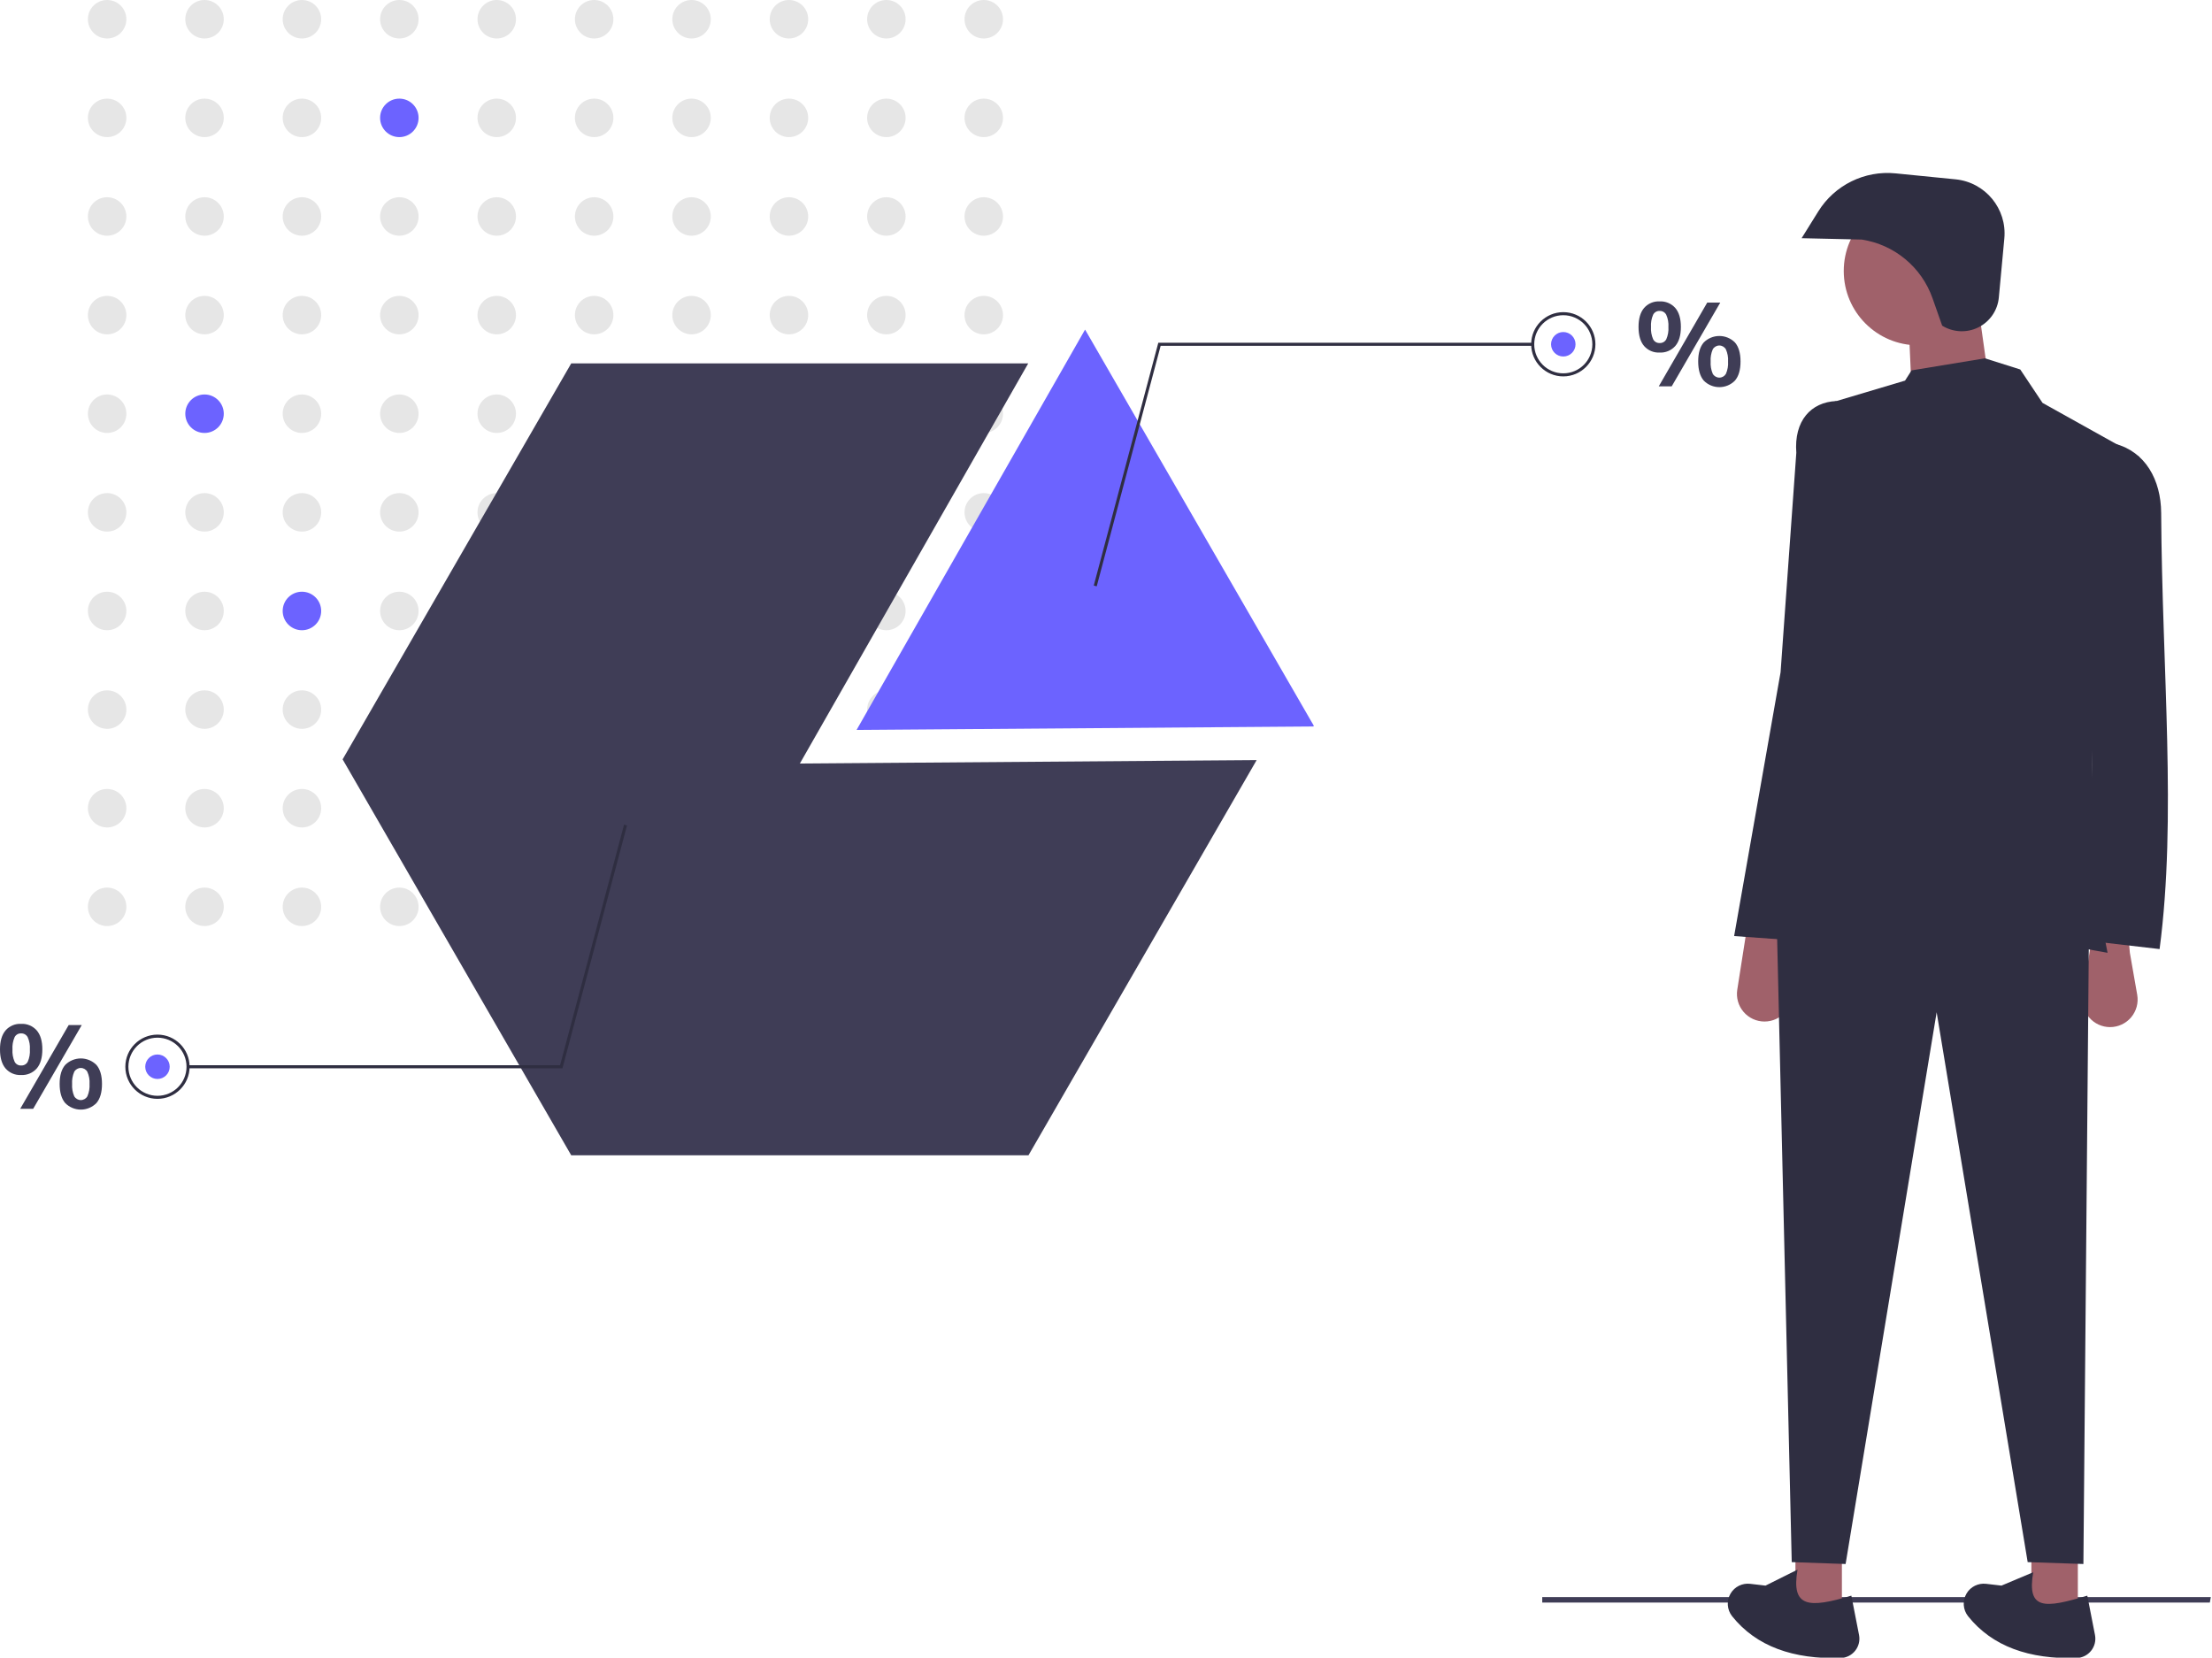 <?xml version="1.0" encoding="UTF-8"?>
<svg xmlns="http://www.w3.org/2000/svg" xmlns:xlink="http://www.w3.org/1999/xlink" width="443pt" height="332pt" viewBox="0 0 443 332" version="1.1">
<g id="surface1">
<path style=" stroke:none;fill-rule:nonzero;fill:rgb(24.706%,23.922%,33.725%);fill-opacity:1;" d="M 442.566 320.965 L 308.867 320.965 L 308.867 319.871 L 442.766 319.871 Z M 442.566 320.965 "/>
<path style=" stroke:none;fill-rule:nonzero;fill:rgb(90.196%,90.196%,90.196%);fill-opacity:1;" d="M 25.309 3.855 C 25.309 5.98 23.582 7.707 21.453 7.707 C 19.324 7.707 17.602 5.98 17.602 3.855 C 17.602 1.727 19.324 0 21.453 0 C 23.582 0 25.309 1.727 25.309 3.855 Z M 25.309 3.855 "/>
<path style=" stroke:none;fill-rule:nonzero;fill:rgb(90.196%,90.196%,90.196%);fill-opacity:1;" d="M 44.816 3.855 C 44.816 5.98 43.09 7.707 40.961 7.707 C 38.832 7.707 37.109 5.98 37.109 3.855 C 37.109 1.727 38.832 0 40.961 0 C 43.09 0 44.816 1.727 44.816 3.855 Z M 44.816 3.855 "/>
<path style=" stroke:none;fill-rule:nonzero;fill:rgb(90.196%,90.196%,90.196%);fill-opacity:1;" d="M 64.324 3.855 C 64.324 5.98 62.598 7.707 60.469 7.707 C 58.34 7.707 56.613 5.98 56.613 3.855 C 56.613 1.727 58.34 0 60.469 0 C 62.598 0 64.324 1.727 64.324 3.855 Z M 64.324 3.855 "/>
<path style=" stroke:none;fill-rule:nonzero;fill:rgb(90.196%,90.196%,90.196%);fill-opacity:1;" d="M 83.828 3.855 C 83.828 5.98 82.105 7.707 79.977 7.707 C 77.848 7.707 76.121 5.98 76.121 3.855 C 76.121 1.727 77.848 0 79.977 0 C 82.105 0 83.828 1.727 83.828 3.855 Z M 83.828 3.855 "/>
<path style=" stroke:none;fill-rule:nonzero;fill:rgb(90.196%,90.196%,90.196%);fill-opacity:1;" d="M 103.336 3.855 C 103.336 5.98 101.613 7.707 99.484 7.707 C 97.355 7.707 95.629 5.98 95.629 3.855 C 95.629 1.727 97.355 0 99.484 0 C 101.613 0 103.336 1.727 103.336 3.855 Z M 103.336 3.855 "/>
<path style=" stroke:none;fill-rule:nonzero;fill:rgb(90.196%,90.196%,90.196%);fill-opacity:1;" d="M 122.844 3.855 C 122.844 5.98 121.117 7.707 118.992 7.707 C 116.863 7.707 115.137 5.98 115.137 3.855 C 115.137 1.727 116.863 0 118.992 0 C 121.117 0 122.844 1.727 122.844 3.855 Z M 122.844 3.855 "/>
<path style=" stroke:none;fill-rule:nonzero;fill:rgb(90.196%,90.196%,90.196%);fill-opacity:1;" d="M 142.352 3.855 C 142.352 5.98 140.625 7.707 138.496 7.707 C 136.371 7.707 134.645 5.98 134.645 3.855 C 134.645 1.727 136.371 0 138.496 0 C 140.625 0 142.352 1.727 142.352 3.855 Z M 142.352 3.855 "/>
<path style=" stroke:none;fill-rule:nonzero;fill:rgb(90.196%,90.196%,90.196%);fill-opacity:1;" d="M 161.859 3.855 C 161.859 5.98 160.133 7.707 158.004 7.707 C 155.875 7.707 154.152 5.98 154.152 3.855 C 154.152 1.727 155.875 0 158.004 0 C 160.133 0 161.859 1.727 161.859 3.855 Z M 161.859 3.855 "/>
<path style=" stroke:none;fill-rule:nonzero;fill:rgb(90.196%,90.196%,90.196%);fill-opacity:1;" d="M 181.367 3.855 C 181.367 5.98 179.641 7.707 177.512 7.707 C 175.383 7.707 173.66 5.98 173.66 3.855 C 173.66 1.727 175.383 0 177.512 0 C 179.641 0 181.367 1.727 181.367 3.855 Z M 181.367 3.855 "/>
<path style=" stroke:none;fill-rule:nonzero;fill:rgb(90.196%,90.196%,90.196%);fill-opacity:1;" d="M 200.875 3.855 C 200.875 5.98 199.148 7.707 197.02 7.707 C 194.891 7.707 193.168 5.98 193.168 3.855 C 193.168 1.727 194.891 0 197.02 0 C 199.148 0 200.875 1.727 200.875 3.855 Z M 200.875 3.855 "/>
<path style=" stroke:none;fill-rule:nonzero;fill:rgb(90.196%,90.196%,90.196%);fill-opacity:1;" d="M 25.309 23.605 C 25.309 25.734 23.582 27.461 21.453 27.461 C 19.324 27.461 17.602 25.734 17.602 23.605 C 17.602 21.477 19.324 19.754 21.453 19.754 C 23.582 19.754 25.309 21.477 25.309 23.605 Z M 25.309 23.605 "/>
<path style=" stroke:none;fill-rule:nonzero;fill:rgb(90.196%,90.196%,90.196%);fill-opacity:1;" d="M 44.816 23.605 C 44.816 25.734 43.09 27.461 40.961 27.461 C 38.832 27.461 37.109 25.734 37.109 23.605 C 37.109 21.477 38.832 19.754 40.961 19.754 C 43.09 19.754 44.816 21.477 44.816 23.605 Z M 44.816 23.605 "/>
<path style=" stroke:none;fill-rule:nonzero;fill:rgb(90.196%,90.196%,90.196%);fill-opacity:1;" d="M 64.324 23.605 C 64.324 25.734 62.598 27.461 60.469 27.461 C 58.34 27.461 56.613 25.734 56.613 23.605 C 56.613 21.477 58.34 19.754 60.469 19.754 C 62.598 19.754 64.324 21.477 64.324 23.605 Z M 64.324 23.605 "/>
<path style=" stroke:none;fill-rule:nonzero;fill:rgb(42.353%,38.824%,100%);fill-opacity:1;" d="M 83.828 23.605 C 83.828 25.734 82.105 27.461 79.977 27.461 C 77.848 27.461 76.121 25.734 76.121 23.605 C 76.121 21.477 77.848 19.754 79.977 19.754 C 82.105 19.754 83.828 21.477 83.828 23.605 Z M 83.828 23.605 "/>
<path style=" stroke:none;fill-rule:nonzero;fill:rgb(90.196%,90.196%,90.196%);fill-opacity:1;" d="M 103.336 23.605 C 103.336 25.734 101.613 27.461 99.484 27.461 C 97.355 27.461 95.629 25.734 95.629 23.605 C 95.629 21.477 97.355 19.754 99.484 19.754 C 101.613 19.754 103.336 21.477 103.336 23.605 Z M 103.336 23.605 "/>
<path style=" stroke:none;fill-rule:nonzero;fill:rgb(90.196%,90.196%,90.196%);fill-opacity:1;" d="M 122.844 23.605 C 122.844 25.734 121.117 27.461 118.992 27.461 C 116.863 27.461 115.137 25.734 115.137 23.605 C 115.137 21.477 116.863 19.754 118.992 19.754 C 121.117 19.754 122.844 21.477 122.844 23.605 Z M 122.844 23.605 "/>
<path style=" stroke:none;fill-rule:nonzero;fill:rgb(90.196%,90.196%,90.196%);fill-opacity:1;" d="M 142.352 23.605 C 142.352 25.734 140.625 27.461 138.496 27.461 C 136.371 27.461 134.645 25.734 134.645 23.605 C 134.645 21.477 136.371 19.754 138.496 19.754 C 140.625 19.754 142.352 21.477 142.352 23.605 Z M 142.352 23.605 "/>
<path style=" stroke:none;fill-rule:nonzero;fill:rgb(90.196%,90.196%,90.196%);fill-opacity:1;" d="M 161.859 23.605 C 161.859 25.734 160.133 27.461 158.004 27.461 C 155.875 27.461 154.152 25.734 154.152 23.605 C 154.152 21.477 155.875 19.754 158.004 19.754 C 160.133 19.754 161.859 21.477 161.859 23.605 Z M 161.859 23.605 "/>
<path style=" stroke:none;fill-rule:nonzero;fill:rgb(90.196%,90.196%,90.196%);fill-opacity:1;" d="M 181.367 23.605 C 181.367 25.734 179.641 27.461 177.512 27.461 C 175.383 27.461 173.66 25.734 173.66 23.605 C 173.66 21.477 175.383 19.754 177.512 19.754 C 179.641 19.754 181.367 21.477 181.367 23.605 Z M 181.367 23.605 "/>
<path style=" stroke:none;fill-rule:nonzero;fill:rgb(90.196%,90.196%,90.196%);fill-opacity:1;" d="M 200.875 23.605 C 200.875 25.734 199.148 27.461 197.02 27.461 C 194.891 27.461 193.168 25.734 193.168 23.605 C 193.168 21.477 194.891 19.754 197.02 19.754 C 199.148 19.754 200.875 21.477 200.875 23.605 Z M 200.875 23.605 "/>
<path style=" stroke:none;fill-rule:nonzero;fill:rgb(90.196%,90.196%,90.196%);fill-opacity:1;" d="M 25.309 43.359 C 25.309 45.488 23.582 47.211 21.453 47.211 C 19.324 47.211 17.602 45.488 17.602 43.359 C 17.602 41.23 19.324 39.504 21.453 39.504 C 23.582 39.504 25.309 41.23 25.309 43.359 Z M 25.309 43.359 "/>
<path style=" stroke:none;fill-rule:nonzero;fill:rgb(90.196%,90.196%,90.196%);fill-opacity:1;" d="M 44.816 43.359 C 44.816 45.488 43.09 47.211 40.961 47.211 C 38.832 47.211 37.109 45.488 37.109 43.359 C 37.109 41.23 38.832 39.504 40.961 39.504 C 43.09 39.504 44.816 41.23 44.816 43.359 Z M 44.816 43.359 "/>
<path style=" stroke:none;fill-rule:nonzero;fill:rgb(90.196%,90.196%,90.196%);fill-opacity:1;" d="M 64.324 43.359 C 64.324 45.488 62.598 47.211 60.469 47.211 C 58.34 47.211 56.613 45.488 56.613 43.359 C 56.613 41.23 58.34 39.504 60.469 39.504 C 62.598 39.504 64.324 41.23 64.324 43.359 Z M 64.324 43.359 "/>
<path style=" stroke:none;fill-rule:nonzero;fill:rgb(90.196%,90.196%,90.196%);fill-opacity:1;" d="M 83.828 43.359 C 83.828 45.488 82.105 47.211 79.977 47.211 C 77.848 47.211 76.121 45.488 76.121 43.359 C 76.121 41.23 77.848 39.504 79.977 39.504 C 82.105 39.504 83.828 41.23 83.828 43.359 Z M 83.828 43.359 "/>
<path style=" stroke:none;fill-rule:nonzero;fill:rgb(90.196%,90.196%,90.196%);fill-opacity:1;" d="M 103.336 43.359 C 103.336 45.488 101.613 47.211 99.484 47.211 C 97.355 47.211 95.629 45.488 95.629 43.359 C 95.629 41.23 97.355 39.504 99.484 39.504 C 101.613 39.504 103.336 41.23 103.336 43.359 Z M 103.336 43.359 "/>
<path style=" stroke:none;fill-rule:nonzero;fill:rgb(90.196%,90.196%,90.196%);fill-opacity:1;" d="M 122.844 43.359 C 122.844 45.488 121.117 47.211 118.992 47.211 C 116.863 47.211 115.137 45.488 115.137 43.359 C 115.137 41.23 116.863 39.504 118.992 39.504 C 121.117 39.504 122.844 41.23 122.844 43.359 Z M 122.844 43.359 "/>
<path style=" stroke:none;fill-rule:nonzero;fill:rgb(90.196%,90.196%,90.196%);fill-opacity:1;" d="M 142.352 43.359 C 142.352 45.488 140.625 47.211 138.496 47.211 C 136.371 47.211 134.645 45.488 134.645 43.359 C 134.645 41.23 136.371 39.504 138.496 39.504 C 140.625 39.504 142.352 41.23 142.352 43.359 Z M 142.352 43.359 "/>
<path style=" stroke:none;fill-rule:nonzero;fill:rgb(90.196%,90.196%,90.196%);fill-opacity:1;" d="M 161.859 43.359 C 161.859 45.488 160.133 47.211 158.004 47.211 C 155.875 47.211 154.152 45.488 154.152 43.359 C 154.152 41.23 155.875 39.504 158.004 39.504 C 160.133 39.504 161.859 41.23 161.859 43.359 Z M 161.859 43.359 "/>
<path style=" stroke:none;fill-rule:nonzero;fill:rgb(90.196%,90.196%,90.196%);fill-opacity:1;" d="M 181.367 43.359 C 181.367 45.488 179.641 47.211 177.512 47.211 C 175.383 47.211 173.66 45.488 173.66 43.359 C 173.66 41.23 175.383 39.504 177.512 39.504 C 179.641 39.504 181.367 41.23 181.367 43.359 Z M 181.367 43.359 "/>
<path style=" stroke:none;fill-rule:nonzero;fill:rgb(90.196%,90.196%,90.196%);fill-opacity:1;" d="M 200.875 43.359 C 200.875 45.488 199.148 47.211 197.02 47.211 C 194.891 47.211 193.168 45.488 193.168 43.359 C 193.168 41.23 194.891 39.504 197.02 39.504 C 199.148 39.504 200.875 41.23 200.875 43.359 Z M 200.875 43.359 "/>
<path style=" stroke:none;fill-rule:nonzero;fill:rgb(90.196%,90.196%,90.196%);fill-opacity:1;" d="M 25.309 63.109 C 25.309 65.238 23.582 66.965 21.453 66.965 C 19.324 66.965 17.602 65.238 17.602 63.109 C 17.602 60.98 19.324 59.258 21.453 59.258 C 23.582 59.258 25.309 60.98 25.309 63.109 Z M 25.309 63.109 "/>
<path style=" stroke:none;fill-rule:nonzero;fill:rgb(90.196%,90.196%,90.196%);fill-opacity:1;" d="M 44.816 63.109 C 44.816 65.238 43.09 66.965 40.961 66.965 C 38.832 66.965 37.109 65.238 37.109 63.109 C 37.109 60.98 38.832 59.258 40.961 59.258 C 43.09 59.258 44.816 60.98 44.816 63.109 Z M 44.816 63.109 "/>
<path style=" stroke:none;fill-rule:nonzero;fill:rgb(90.196%,90.196%,90.196%);fill-opacity:1;" d="M 64.324 63.109 C 64.324 65.238 62.598 66.965 60.469 66.965 C 58.34 66.965 56.613 65.238 56.613 63.109 C 56.613 60.98 58.34 59.258 60.469 59.258 C 62.598 59.258 64.324 60.98 64.324 63.109 Z M 64.324 63.109 "/>
<path style=" stroke:none;fill-rule:nonzero;fill:rgb(90.196%,90.196%,90.196%);fill-opacity:1;" d="M 83.828 63.109 C 83.828 65.238 82.105 66.965 79.977 66.965 C 77.848 66.965 76.121 65.238 76.121 63.109 C 76.121 60.98 77.848 59.258 79.977 59.258 C 82.105 59.258 83.828 60.98 83.828 63.109 Z M 83.828 63.109 "/>
<path style=" stroke:none;fill-rule:nonzero;fill:rgb(90.196%,90.196%,90.196%);fill-opacity:1;" d="M 103.336 63.109 C 103.336 65.238 101.613 66.965 99.484 66.965 C 97.355 66.965 95.629 65.238 95.629 63.109 C 95.629 60.98 97.355 59.258 99.484 59.258 C 101.613 59.258 103.336 60.98 103.336 63.109 Z M 103.336 63.109 "/>
<path style=" stroke:none;fill-rule:nonzero;fill:rgb(90.196%,90.196%,90.196%);fill-opacity:1;" d="M 122.844 63.109 C 122.844 65.238 121.117 66.965 118.992 66.965 C 116.863 66.965 115.137 65.238 115.137 63.109 C 115.137 60.98 116.863 59.258 118.992 59.258 C 121.117 59.258 122.844 60.98 122.844 63.109 Z M 122.844 63.109 "/>
<path style=" stroke:none;fill-rule:nonzero;fill:rgb(90.196%,90.196%,90.196%);fill-opacity:1;" d="M 142.352 63.109 C 142.352 65.238 140.625 66.965 138.496 66.965 C 136.371 66.965 134.645 65.238 134.645 63.109 C 134.645 60.98 136.371 59.258 138.496 59.258 C 140.625 59.258 142.352 60.98 142.352 63.109 Z M 142.352 63.109 "/>
<path style=" stroke:none;fill-rule:nonzero;fill:rgb(90.196%,90.196%,90.196%);fill-opacity:1;" d="M 161.859 63.109 C 161.859 65.238 160.133 66.965 158.004 66.965 C 155.875 66.965 154.152 65.238 154.152 63.109 C 154.152 60.98 155.875 59.258 158.004 59.258 C 160.133 59.258 161.859 60.98 161.859 63.109 Z M 161.859 63.109 "/>
<path style=" stroke:none;fill-rule:nonzero;fill:rgb(90.196%,90.196%,90.196%);fill-opacity:1;" d="M 181.367 63.109 C 181.367 65.238 179.641 66.965 177.512 66.965 C 175.383 66.965 173.66 65.238 173.66 63.109 C 173.66 60.98 175.383 59.258 177.512 59.258 C 179.641 59.258 181.367 60.98 181.367 63.109 Z M 181.367 63.109 "/>
<path style=" stroke:none;fill-rule:nonzero;fill:rgb(90.196%,90.196%,90.196%);fill-opacity:1;" d="M 200.875 63.109 C 200.875 65.238 199.148 66.965 197.02 66.965 C 194.891 66.965 193.168 65.238 193.168 63.109 C 193.168 60.98 194.891 59.258 197.02 59.258 C 199.148 59.258 200.875 60.98 200.875 63.109 Z M 200.875 63.109 "/>
<path style=" stroke:none;fill-rule:nonzero;fill:rgb(90.196%,90.196%,90.196%);fill-opacity:1;" d="M 25.309 82.863 C 25.309 84.992 23.582 86.715 21.453 86.715 C 19.324 86.715 17.602 84.992 17.602 82.863 C 17.602 80.734 19.324 79.008 21.453 79.008 C 23.582 79.008 25.309 80.734 25.309 82.863 Z M 25.309 82.863 "/>
<path style=" stroke:none;fill-rule:nonzero;fill:rgb(42.353%,38.824%,100%);fill-opacity:1;" d="M 44.816 82.863 C 44.816 84.992 43.09 86.715 40.961 86.715 C 38.832 86.715 37.109 84.992 37.109 82.863 C 37.109 80.734 38.832 79.008 40.961 79.008 C 43.09 79.008 44.816 80.734 44.816 82.863 Z M 44.816 82.863 "/>
<path style=" stroke:none;fill-rule:nonzero;fill:rgb(90.196%,90.196%,90.196%);fill-opacity:1;" d="M 64.324 82.863 C 64.324 84.992 62.598 86.715 60.469 86.715 C 58.34 86.715 56.613 84.992 56.613 82.863 C 56.613 80.734 58.34 79.008 60.469 79.008 C 62.598 79.008 64.324 80.734 64.324 82.863 Z M 64.324 82.863 "/>
<path style=" stroke:none;fill-rule:nonzero;fill:rgb(90.196%,90.196%,90.196%);fill-opacity:1;" d="M 83.828 82.863 C 83.828 84.992 82.105 86.715 79.977 86.715 C 77.848 86.715 76.121 84.992 76.121 82.863 C 76.121 80.734 77.848 79.008 79.977 79.008 C 82.105 79.008 83.828 80.734 83.828 82.863 Z M 83.828 82.863 "/>
<path style=" stroke:none;fill-rule:nonzero;fill:rgb(90.196%,90.196%,90.196%);fill-opacity:1;" d="M 103.336 82.863 C 103.336 84.992 101.613 86.715 99.484 86.715 C 97.355 86.715 95.629 84.992 95.629 82.863 C 95.629 80.734 97.355 79.008 99.484 79.008 C 101.613 79.008 103.336 80.734 103.336 82.863 Z M 103.336 82.863 "/>
<path style=" stroke:none;fill-rule:nonzero;fill:rgb(90.196%,90.196%,90.196%);fill-opacity:1;" d="M 122.844 82.863 C 122.844 84.992 121.117 86.715 118.992 86.715 C 116.863 86.715 115.137 84.992 115.137 82.863 C 115.137 80.734 116.863 79.008 118.992 79.008 C 121.117 79.008 122.844 80.734 122.844 82.863 Z M 122.844 82.863 "/>
<path style=" stroke:none;fill-rule:nonzero;fill:rgb(90.196%,90.196%,90.196%);fill-opacity:1;" d="M 142.352 82.863 C 142.352 84.992 140.625 86.715 138.496 86.715 C 136.371 86.715 134.645 84.992 134.645 82.863 C 134.645 80.734 136.371 79.008 138.496 79.008 C 140.625 79.008 142.352 80.734 142.352 82.863 Z M 142.352 82.863 "/>
<path style=" stroke:none;fill-rule:nonzero;fill:rgb(90.196%,90.196%,90.196%);fill-opacity:1;" d="M 161.859 82.863 C 161.859 84.992 160.133 86.715 158.004 86.715 C 155.875 86.715 154.152 84.992 154.152 82.863 C 154.152 80.734 155.875 79.008 158.004 79.008 C 160.133 79.008 161.859 80.734 161.859 82.863 Z M 161.859 82.863 "/>
<path style=" stroke:none;fill-rule:nonzero;fill:rgb(90.196%,90.196%,90.196%);fill-opacity:1;" d="M 181.367 82.863 C 181.367 84.992 179.641 86.715 177.512 86.715 C 175.383 86.715 173.66 84.992 173.66 82.863 C 173.66 80.734 175.383 79.008 177.512 79.008 C 179.641 79.008 181.367 80.734 181.367 82.863 Z M 181.367 82.863 "/>
<path style=" stroke:none;fill-rule:nonzero;fill:rgb(90.196%,90.196%,90.196%);fill-opacity:1;" d="M 200.875 82.863 C 200.875 84.992 199.148 86.715 197.02 86.715 C 194.891 86.715 193.168 84.992 193.168 82.863 C 193.168 80.734 194.891 79.008 197.02 79.008 C 199.148 79.008 200.875 80.734 200.875 82.863 Z M 200.875 82.863 "/>
<path style=" stroke:none;fill-rule:nonzero;fill:rgb(90.196%,90.196%,90.196%);fill-opacity:1;" d="M 25.309 102.613 C 25.309 104.742 23.582 106.469 21.453 106.469 C 19.324 106.469 17.602 104.742 17.602 102.613 C 17.602 100.488 19.324 98.762 21.453 98.762 C 23.582 98.762 25.309 100.488 25.309 102.613 Z M 25.309 102.613 "/>
<path style=" stroke:none;fill-rule:nonzero;fill:rgb(90.196%,90.196%,90.196%);fill-opacity:1;" d="M 44.816 102.613 C 44.816 104.742 43.09 106.469 40.961 106.469 C 38.832 106.469 37.109 104.742 37.109 102.613 C 37.109 100.488 38.832 98.762 40.961 98.762 C 43.09 98.762 44.816 100.488 44.816 102.613 Z M 44.816 102.613 "/>
<path style=" stroke:none;fill-rule:nonzero;fill:rgb(90.196%,90.196%,90.196%);fill-opacity:1;" d="M 64.324 102.613 C 64.324 104.742 62.598 106.469 60.469 106.469 C 58.34 106.469 56.613 104.742 56.613 102.613 C 56.613 100.488 58.34 98.762 60.469 98.762 C 62.598 98.762 64.324 100.488 64.324 102.613 Z M 64.324 102.613 "/>
<path style=" stroke:none;fill-rule:nonzero;fill:rgb(90.196%,90.196%,90.196%);fill-opacity:1;" d="M 83.828 102.613 C 83.828 104.742 82.105 106.469 79.977 106.469 C 77.848 106.469 76.121 104.742 76.121 102.613 C 76.121 100.488 77.848 98.762 79.977 98.762 C 82.105 98.762 83.828 100.488 83.828 102.613 Z M 83.828 102.613 "/>
<path style=" stroke:none;fill-rule:nonzero;fill:rgb(90.196%,90.196%,90.196%);fill-opacity:1;" d="M 103.336 102.613 C 103.336 104.742 101.613 106.469 99.484 106.469 C 97.355 106.469 95.629 104.742 95.629 102.613 C 95.629 100.488 97.355 98.762 99.484 98.762 C 101.613 98.762 103.336 100.488 103.336 102.613 Z M 103.336 102.613 "/>
<path style=" stroke:none;fill-rule:nonzero;fill:rgb(90.196%,90.196%,90.196%);fill-opacity:1;" d="M 122.844 102.613 C 122.844 104.742 121.117 106.469 118.992 106.469 C 116.863 106.469 115.137 104.742 115.137 102.613 C 115.137 100.488 116.863 98.762 118.992 98.762 C 121.117 98.762 122.844 100.488 122.844 102.613 Z M 122.844 102.613 "/>
<path style=" stroke:none;fill-rule:nonzero;fill:rgb(90.196%,90.196%,90.196%);fill-opacity:1;" d="M 142.352 102.613 C 142.352 104.742 140.625 106.469 138.496 106.469 C 136.371 106.469 134.645 104.742 134.645 102.613 C 134.645 100.488 136.371 98.762 138.496 98.762 C 140.625 98.762 142.352 100.488 142.352 102.613 Z M 142.352 102.613 "/>
<path style=" stroke:none;fill-rule:nonzero;fill:rgb(90.196%,90.196%,90.196%);fill-opacity:1;" d="M 161.859 102.613 C 161.859 104.742 160.133 106.469 158.004 106.469 C 155.875 106.469 154.152 104.742 154.152 102.613 C 154.152 100.488 155.875 98.762 158.004 98.762 C 160.133 98.762 161.859 100.488 161.859 102.613 Z M 161.859 102.613 "/>
<path style=" stroke:none;fill-rule:nonzero;fill:rgb(90.196%,90.196%,90.196%);fill-opacity:1;" d="M 181.367 102.613 C 181.367 104.742 179.641 106.469 177.512 106.469 C 175.383 106.469 173.66 104.742 173.66 102.613 C 173.66 100.488 175.383 98.762 177.512 98.762 C 179.641 98.762 181.367 100.488 181.367 102.613 Z M 181.367 102.613 "/>
<path style=" stroke:none;fill-rule:nonzero;fill:rgb(90.196%,90.196%,90.196%);fill-opacity:1;" d="M 200.875 102.613 C 200.875 104.742 199.148 106.469 197.02 106.469 C 194.891 106.469 193.168 104.742 193.168 102.613 C 193.168 100.488 194.891 98.762 197.02 98.762 C 199.148 98.762 200.875 100.488 200.875 102.613 Z M 200.875 102.613 "/>
<path style=" stroke:none;fill-rule:nonzero;fill:rgb(90.196%,90.196%,90.196%);fill-opacity:1;" d="M 25.309 122.367 C 25.309 124.496 23.582 126.223 21.453 126.223 C 19.324 126.223 17.602 124.496 17.602 122.367 C 17.602 120.238 19.324 118.512 21.453 118.512 C 23.582 118.512 25.309 120.238 25.309 122.367 Z M 25.309 122.367 "/>
<path style=" stroke:none;fill-rule:nonzero;fill:rgb(90.196%,90.196%,90.196%);fill-opacity:1;" d="M 44.816 122.367 C 44.816 124.496 43.09 126.223 40.961 126.223 C 38.832 126.223 37.109 124.496 37.109 122.367 C 37.109 120.238 38.832 118.512 40.961 118.512 C 43.09 118.512 44.816 120.238 44.816 122.367 Z M 44.816 122.367 "/>
<path style=" stroke:none;fill-rule:nonzero;fill:rgb(42.353%,38.824%,100%);fill-opacity:1;" d="M 64.324 122.367 C 64.324 124.496 62.598 126.223 60.469 126.223 C 58.34 126.223 56.613 124.496 56.613 122.367 C 56.613 120.238 58.34 118.512 60.469 118.512 C 62.598 118.512 64.324 120.238 64.324 122.367 Z M 64.324 122.367 "/>
<path style=" stroke:none;fill-rule:nonzero;fill:rgb(90.196%,90.196%,90.196%);fill-opacity:1;" d="M 83.828 122.367 C 83.828 124.496 82.105 126.223 79.977 126.223 C 77.848 126.223 76.121 124.496 76.121 122.367 C 76.121 120.238 77.848 118.512 79.977 118.512 C 82.105 118.512 83.828 120.238 83.828 122.367 Z M 83.828 122.367 "/>
<path style=" stroke:none;fill-rule:nonzero;fill:rgb(90.196%,90.196%,90.196%);fill-opacity:1;" d="M 103.336 122.367 C 103.336 124.496 101.613 126.223 99.484 126.223 C 97.355 126.223 95.629 124.496 95.629 122.367 C 95.629 120.238 97.355 118.512 99.484 118.512 C 101.613 118.512 103.336 120.238 103.336 122.367 Z M 103.336 122.367 "/>
<path style=" stroke:none;fill-rule:nonzero;fill:rgb(90.196%,90.196%,90.196%);fill-opacity:1;" d="M 122.844 122.367 C 122.844 124.496 121.117 126.223 118.992 126.223 C 116.863 126.223 115.137 124.496 115.137 122.367 C 115.137 120.238 116.863 118.512 118.992 118.512 C 121.117 118.512 122.844 120.238 122.844 122.367 Z M 122.844 122.367 "/>
<path style=" stroke:none;fill-rule:nonzero;fill:rgb(90.196%,90.196%,90.196%);fill-opacity:1;" d="M 142.352 122.367 C 142.352 124.496 140.625 126.223 138.496 126.223 C 136.371 126.223 134.645 124.496 134.645 122.367 C 134.645 120.238 136.371 118.512 138.496 118.512 C 140.625 118.512 142.352 120.238 142.352 122.367 Z M 142.352 122.367 "/>
<path style=" stroke:none;fill-rule:nonzero;fill:rgb(90.196%,90.196%,90.196%);fill-opacity:1;" d="M 161.859 122.367 C 161.859 124.496 160.133 126.223 158.004 126.223 C 155.875 126.223 154.152 124.496 154.152 122.367 C 154.152 120.238 155.875 118.512 158.004 118.512 C 160.133 118.512 161.859 120.238 161.859 122.367 Z M 161.859 122.367 "/>
<path style=" stroke:none;fill-rule:nonzero;fill:rgb(90.196%,90.196%,90.196%);fill-opacity:1;" d="M 181.367 122.367 C 181.367 124.496 179.641 126.223 177.512 126.223 C 175.383 126.223 173.66 124.496 173.66 122.367 C 173.66 120.238 175.383 118.512 177.512 118.512 C 179.641 118.512 181.367 120.238 181.367 122.367 Z M 181.367 122.367 "/>
<path style=" stroke:none;fill-rule:nonzero;fill:rgb(90.196%,90.196%,90.196%);fill-opacity:1;" d="M 200.875 122.367 C 200.875 124.496 199.148 126.223 197.02 126.223 C 194.891 126.223 193.168 124.496 193.168 122.367 C 193.168 120.238 194.891 118.512 197.02 118.512 C 199.148 118.512 200.875 120.238 200.875 122.367 Z M 200.875 122.367 "/>
<path style=" stroke:none;fill-rule:nonzero;fill:rgb(90.196%,90.196%,90.196%);fill-opacity:1;" d="M 25.309 142.121 C 25.309 144.246 23.582 145.973 21.453 145.973 C 19.324 145.973 17.602 144.246 17.602 142.121 C 17.602 139.992 19.324 138.266 21.453 138.266 C 23.582 138.266 25.309 139.992 25.309 142.121 Z M 25.309 142.121 "/>
<path style=" stroke:none;fill-rule:nonzero;fill:rgb(90.196%,90.196%,90.196%);fill-opacity:1;" d="M 44.816 142.121 C 44.816 144.246 43.09 145.973 40.961 145.973 C 38.832 145.973 37.109 144.246 37.109 142.121 C 37.109 139.992 38.832 138.266 40.961 138.266 C 43.09 138.266 44.816 139.992 44.816 142.121 Z M 44.816 142.121 "/>
<path style=" stroke:none;fill-rule:nonzero;fill:rgb(90.196%,90.196%,90.196%);fill-opacity:1;" d="M 64.324 142.121 C 64.324 144.246 62.598 145.973 60.469 145.973 C 58.34 145.973 56.613 144.246 56.613 142.121 C 56.613 139.992 58.34 138.266 60.469 138.266 C 62.598 138.266 64.324 139.992 64.324 142.121 Z M 64.324 142.121 "/>
<path style=" stroke:none;fill-rule:nonzero;fill:rgb(90.196%,90.196%,90.196%);fill-opacity:1;" d="M 83.828 142.121 C 83.828 144.246 82.105 145.973 79.977 145.973 C 77.848 145.973 76.121 144.246 76.121 142.121 C 76.121 139.992 77.848 138.266 79.977 138.266 C 82.105 138.266 83.828 139.992 83.828 142.121 Z M 83.828 142.121 "/>
<path style=" stroke:none;fill-rule:nonzero;fill:rgb(90.196%,90.196%,90.196%);fill-opacity:1;" d="M 103.336 142.121 C 103.336 144.246 101.613 145.973 99.484 145.973 C 97.355 145.973 95.629 144.246 95.629 142.121 C 95.629 139.992 97.355 138.266 99.484 138.266 C 101.613 138.266 103.336 139.992 103.336 142.121 Z M 103.336 142.121 "/>
<path style=" stroke:none;fill-rule:nonzero;fill:rgb(90.196%,90.196%,90.196%);fill-opacity:1;" d="M 122.844 142.121 C 122.844 144.246 121.117 145.973 118.992 145.973 C 116.863 145.973 115.137 144.246 115.137 142.121 C 115.137 139.992 116.863 138.266 118.992 138.266 C 121.117 138.266 122.844 139.992 122.844 142.121 Z M 122.844 142.121 "/>
<path style=" stroke:none;fill-rule:nonzero;fill:rgb(90.196%,90.196%,90.196%);fill-opacity:1;" d="M 142.352 142.121 C 142.352 144.246 140.625 145.973 138.496 145.973 C 136.371 145.973 134.645 144.246 134.645 142.121 C 134.645 139.992 136.371 138.266 138.496 138.266 C 140.625 138.266 142.352 139.992 142.352 142.121 Z M 142.352 142.121 "/>
<path style=" stroke:none;fill-rule:nonzero;fill:rgb(90.196%,90.196%,90.196%);fill-opacity:1;" d="M 161.859 142.121 C 161.859 144.246 160.133 145.973 158.004 145.973 C 155.875 145.973 154.152 144.246 154.152 142.121 C 154.152 139.992 155.875 138.266 158.004 138.266 C 160.133 138.266 161.859 139.992 161.859 142.121 Z M 161.859 142.121 "/>
<path style=" stroke:none;fill-rule:nonzero;fill:rgb(90.196%,90.196%,90.196%);fill-opacity:1;" d="M 181.367 142.121 C 181.367 144.246 179.641 145.973 177.512 145.973 C 175.383 145.973 173.66 144.246 173.66 142.121 C 173.66 139.992 175.383 138.266 177.512 138.266 C 179.641 138.266 181.367 139.992 181.367 142.121 Z M 181.367 142.121 "/>
<path style=" stroke:none;fill-rule:nonzero;fill:rgb(90.196%,90.196%,90.196%);fill-opacity:1;" d="M 200.875 142.121 C 200.875 144.246 199.148 145.973 197.02 145.973 C 194.891 145.973 193.168 144.246 193.168 142.121 C 193.168 139.992 194.891 138.266 197.02 138.266 C 199.148 138.266 200.875 139.992 200.875 142.121 Z M 200.875 142.121 "/>
<path style=" stroke:none;fill-rule:nonzero;fill:rgb(90.196%,90.196%,90.196%);fill-opacity:1;" d="M 25.309 161.871 C 25.309 164 23.582 165.727 21.453 165.727 C 19.324 165.727 17.602 164 17.602 161.871 C 17.602 159.742 19.324 158.02 21.453 158.02 C 23.582 158.02 25.309 159.742 25.309 161.871 Z M 25.309 161.871 "/>
<path style=" stroke:none;fill-rule:nonzero;fill:rgb(90.196%,90.196%,90.196%);fill-opacity:1;" d="M 44.816 161.871 C 44.816 164 43.09 165.727 40.961 165.727 C 38.832 165.727 37.109 164 37.109 161.871 C 37.109 159.742 38.832 158.02 40.961 158.02 C 43.09 158.02 44.816 159.742 44.816 161.871 Z M 44.816 161.871 "/>
<path style=" stroke:none;fill-rule:nonzero;fill:rgb(90.196%,90.196%,90.196%);fill-opacity:1;" d="M 64.324 161.871 C 64.324 164 62.598 165.727 60.469 165.727 C 58.34 165.727 56.613 164 56.613 161.871 C 56.613 159.742 58.34 158.02 60.469 158.02 C 62.598 158.02 64.324 159.742 64.324 161.871 Z M 64.324 161.871 "/>
<path style=" stroke:none;fill-rule:nonzero;fill:rgb(90.196%,90.196%,90.196%);fill-opacity:1;" d="M 83.828 161.871 C 83.828 164 82.105 165.727 79.977 165.727 C 77.848 165.727 76.121 164 76.121 161.871 C 76.121 159.742 77.848 158.02 79.977 158.02 C 82.105 158.02 83.828 159.742 83.828 161.871 Z M 83.828 161.871 "/>
<path style=" stroke:none;fill-rule:nonzero;fill:rgb(90.196%,90.196%,90.196%);fill-opacity:1;" d="M 103.336 161.871 C 103.336 164 101.613 165.727 99.484 165.727 C 97.355 165.727 95.629 164 95.629 161.871 C 95.629 159.742 97.355 158.02 99.484 158.02 C 101.613 158.02 103.336 159.742 103.336 161.871 Z M 103.336 161.871 "/>
<path style=" stroke:none;fill-rule:nonzero;fill:rgb(90.196%,90.196%,90.196%);fill-opacity:1;" d="M 122.844 161.871 C 122.844 164 121.117 165.727 118.992 165.727 C 116.863 165.727 115.137 164 115.137 161.871 C 115.137 159.742 116.863 158.02 118.992 158.02 C 121.117 158.02 122.844 159.742 122.844 161.871 Z M 122.844 161.871 "/>
<path style=" stroke:none;fill-rule:nonzero;fill:rgb(90.196%,90.196%,90.196%);fill-opacity:1;" d="M 142.352 161.871 C 142.352 164 140.625 165.727 138.496 165.727 C 136.371 165.727 134.645 164 134.645 161.871 C 134.645 159.742 136.371 158.02 138.496 158.02 C 140.625 158.02 142.352 159.742 142.352 161.871 Z M 142.352 161.871 "/>
<path style=" stroke:none;fill-rule:nonzero;fill:rgb(90.196%,90.196%,90.196%);fill-opacity:1;" d="M 161.859 161.871 C 161.859 164 160.133 165.727 158.004 165.727 C 155.875 165.727 154.152 164 154.152 161.871 C 154.152 159.742 155.875 158.02 158.004 158.02 C 160.133 158.02 161.859 159.742 161.859 161.871 Z M 161.859 161.871 "/>
<path style=" stroke:none;fill-rule:nonzero;fill:rgb(90.196%,90.196%,90.196%);fill-opacity:1;" d="M 181.367 161.871 C 181.367 164 179.641 165.727 177.512 165.727 C 175.383 165.727 173.66 164 173.66 161.871 C 173.66 159.742 175.383 158.02 177.512 158.02 C 179.641 158.02 181.367 159.742 181.367 161.871 Z M 181.367 161.871 "/>
<path style=" stroke:none;fill-rule:nonzero;fill:rgb(90.196%,90.196%,90.196%);fill-opacity:1;" d="M 200.875 161.871 C 200.875 164 199.148 165.727 197.02 165.727 C 194.891 165.727 193.168 164 193.168 161.871 C 193.168 159.742 194.891 158.02 197.02 158.02 C 199.148 158.02 200.875 159.742 200.875 161.871 Z M 200.875 161.871 "/>
<path style=" stroke:none;fill-rule:nonzero;fill:rgb(90.196%,90.196%,90.196%);fill-opacity:1;" d="M 25.309 181.625 C 25.309 183.754 23.582 185.477 21.453 185.477 C 19.324 185.477 17.602 183.754 17.602 181.625 C 17.602 179.496 19.324 177.77 21.453 177.77 C 23.582 177.77 25.309 179.496 25.309 181.625 Z M 25.309 181.625 "/>
<path style=" stroke:none;fill-rule:nonzero;fill:rgb(90.196%,90.196%,90.196%);fill-opacity:1;" d="M 44.816 181.625 C 44.816 183.754 43.09 185.477 40.961 185.477 C 38.832 185.477 37.109 183.754 37.109 181.625 C 37.109 179.496 38.832 177.77 40.961 177.77 C 43.09 177.77 44.816 179.496 44.816 181.625 Z M 44.816 181.625 "/>
<path style=" stroke:none;fill-rule:nonzero;fill:rgb(90.196%,90.196%,90.196%);fill-opacity:1;" d="M 64.324 181.625 C 64.324 183.754 62.598 185.477 60.469 185.477 C 58.34 185.477 56.613 183.754 56.613 181.625 C 56.613 179.496 58.34 177.77 60.469 177.77 C 62.598 177.77 64.324 179.496 64.324 181.625 Z M 64.324 181.625 "/>
<path style=" stroke:none;fill-rule:nonzero;fill:rgb(90.196%,90.196%,90.196%);fill-opacity:1;" d="M 83.828 181.625 C 83.828 183.754 82.105 185.477 79.977 185.477 C 77.848 185.477 76.121 183.754 76.121 181.625 C 76.121 179.496 77.848 177.77 79.977 177.77 C 82.105 177.77 83.828 179.496 83.828 181.625 Z M 83.828 181.625 "/>
<path style=" stroke:none;fill-rule:nonzero;fill:rgb(90.196%,90.196%,90.196%);fill-opacity:1;" d="M 103.336 181.625 C 103.336 183.754 101.613 185.477 99.484 185.477 C 97.355 185.477 95.629 183.754 95.629 181.625 C 95.629 179.496 97.355 177.77 99.484 177.77 C 101.613 177.77 103.336 179.496 103.336 181.625 Z M 103.336 181.625 "/>
<path style=" stroke:none;fill-rule:nonzero;fill:rgb(90.196%,90.196%,90.196%);fill-opacity:1;" d="M 122.844 181.625 C 122.844 183.754 121.117 185.477 118.992 185.477 C 116.863 185.477 115.137 183.754 115.137 181.625 C 115.137 179.496 116.863 177.77 118.992 177.77 C 121.117 177.77 122.844 179.496 122.844 181.625 Z M 122.844 181.625 "/>
<path style=" stroke:none;fill-rule:nonzero;fill:rgb(90.196%,90.196%,90.196%);fill-opacity:1;" d="M 142.352 181.625 C 142.352 183.754 140.625 185.477 138.496 185.477 C 136.371 185.477 134.645 183.754 134.645 181.625 C 134.645 179.496 136.371 177.77 138.496 177.77 C 140.625 177.77 142.352 179.496 142.352 181.625 Z M 142.352 181.625 "/>
<path style=" stroke:none;fill-rule:nonzero;fill:rgb(90.196%,90.196%,90.196%);fill-opacity:1;" d="M 161.859 181.625 C 161.859 183.754 160.133 185.477 158.004 185.477 C 155.875 185.477 154.152 183.754 154.152 181.625 C 154.152 179.496 155.875 177.77 158.004 177.77 C 160.133 177.77 161.859 179.496 161.859 181.625 Z M 161.859 181.625 "/>
<path style=" stroke:none;fill-rule:nonzero;fill:rgb(90.196%,90.196%,90.196%);fill-opacity:1;" d="M 181.367 181.625 C 181.367 183.754 179.641 185.477 177.512 185.477 C 175.383 185.477 173.66 183.754 173.66 181.625 C 173.66 179.496 175.383 177.77 177.512 177.77 C 179.641 177.77 181.367 179.496 181.367 181.625 Z M 181.367 181.625 "/>
<path style=" stroke:none;fill-rule:nonzero;fill:rgb(90.196%,90.196%,90.196%);fill-opacity:1;" d="M 200.875 181.625 C 200.875 183.754 199.148 185.477 197.02 185.477 C 194.891 185.477 193.168 183.754 193.168 181.625 C 193.168 179.496 194.891 177.77 197.02 177.77 C 199.148 177.77 200.875 179.496 200.875 181.625 Z M 200.875 181.625 "/>
<path style=" stroke:none;fill-rule:nonzero;fill:rgb(24.706%,23.922%,33.725%);fill-opacity:1;" d="M 160.188 152.926 L 205.926 72.781 L 114.402 72.781 L 68.617 152.086 L 114.402 231.391 L 205.973 231.391 L 251.672 152.234 Z M 160.188 152.926 "/>
<path style=" stroke:none;fill-rule:nonzero;fill:rgb(42.353%,38.824%,100%);fill-opacity:1;" d="M 263.031 145.504 L 263.117 145.355 L 217.332 66.051 L 217.285 66.051 L 171.547 146.195 Z M 263.031 145.504 "/>
<path style=" stroke:none;fill-rule:nonzero;fill:rgb(24.706%,23.922%,33.725%);fill-opacity:1;" d="M 329.27 69.305 C 328.523 68.434 328.152 67.156 328.152 65.477 C 328.152 63.812 328.523 62.543 329.27 61.672 C 330.051 60.785 331.191 60.305 332.367 60.363 C 333.559 60.301 334.711 60.785 335.504 61.672 C 336.254 62.543 336.633 63.812 336.633 65.477 C 336.633 67.156 336.258 68.434 335.504 69.305 C 334.711 70.195 333.559 70.676 332.367 70.613 C 331.191 70.672 330.051 70.191 329.27 69.305 Z M 333.711 67.949 C 334.047 67.172 334.195 66.324 334.137 65.477 C 334.191 64.641 334.043 63.805 333.699 63.039 C 333.441 62.547 332.922 62.25 332.367 62.273 C 331.824 62.25 331.316 62.551 331.074 63.039 C 330.738 63.805 330.594 64.641 330.648 65.477 C 330.594 66.32 330.738 67.164 331.074 67.938 C 331.316 68.426 331.824 68.727 332.367 68.703 C 332.926 68.738 333.449 68.441 333.711 67.949 Z M 332.203 77.375 L 341.91 60.602 L 344.523 60.602 L 334.797 77.375 Z M 341.215 76.23 C 340.469 75.359 340.098 74.074 340.098 72.379 C 340.098 70.715 340.469 69.449 341.215 68.586 C 342.043 67.758 343.164 67.293 344.336 67.293 C 345.508 67.293 346.633 67.758 347.457 68.586 C 348.203 69.449 348.578 70.723 348.578 72.402 C 348.578 74.086 348.203 75.359 347.457 76.23 C 346.637 77.07 345.512 77.539 344.336 77.539 C 343.164 77.539 342.039 77.07 341.215 76.23 Z M 345.656 74.867 C 345.992 74.09 346.137 73.246 346.082 72.402 C 346.137 71.566 345.984 70.73 345.645 69.965 C 345.375 69.492 344.875 69.199 344.332 69.199 C 343.789 69.199 343.285 69.492 343.016 69.965 C 342.684 70.734 342.539 71.57 342.594 72.402 C 342.539 73.246 342.684 74.09 343.016 74.867 C 343.289 75.34 343.793 75.633 344.336 75.633 C 344.883 75.633 345.387 75.34 345.656 74.867 Z M 345.656 74.867 "/>
<path style=" stroke:none;fill-rule:nonzero;fill:rgb(24.706%,23.922%,33.725%);fill-opacity:1;" d="M 1.121 214.004 C 0.375 213.133 0 211.855 0 210.176 C 0 208.512 0.375 207.242 1.121 206.371 C 1.898 205.484 3.039 205.004 4.219 205.062 C 5.406 205 6.559 205.48 7.352 206.371 C 8.105 207.242 8.48 208.512 8.48 210.176 C 8.48 211.855 8.105 213.133 7.352 214.004 C 6.559 214.895 5.406 215.375 4.219 215.312 C 3.039 215.371 1.898 214.891 1.121 214.004 Z M 5.559 212.648 C 5.898 211.871 6.043 211.023 5.984 210.176 C 6.039 209.34 5.891 208.504 5.547 207.738 C 5.289 207.246 4.773 206.949 4.219 206.973 C 3.672 206.949 3.164 207.25 2.922 207.738 C 2.59 208.504 2.441 209.34 2.496 210.176 C 2.441 211.02 2.586 211.863 2.922 212.637 C 3.164 213.125 3.672 213.426 4.219 213.402 C 4.773 213.434 5.297 213.141 5.559 212.648 Z M 4.051 222.074 L 13.758 205.301 L 16.375 205.301 L 6.645 222.074 Z M 13.062 220.93 C 12.316 220.059 11.945 218.773 11.945 217.078 C 11.945 215.414 12.316 214.148 13.062 213.285 C 13.891 212.457 15.016 211.988 16.188 211.988 C 17.355 211.988 18.48 212.457 19.309 213.285 C 20.055 214.148 20.426 215.422 20.426 217.102 C 20.426 218.781 20.055 220.059 19.309 220.93 C 18.484 221.766 17.359 222.238 16.188 222.238 C 15.012 222.238 13.887 221.766 13.062 220.93 Z M 17.504 219.562 C 17.84 218.789 17.984 217.945 17.93 217.102 C 17.984 216.266 17.836 215.43 17.492 214.664 C 17.227 214.191 16.723 213.898 16.18 213.898 C 15.637 213.898 15.133 214.191 14.867 214.664 C 14.535 215.43 14.387 216.266 14.441 217.102 C 14.387 217.945 14.531 218.789 14.867 219.562 C 15.137 220.039 15.641 220.328 16.184 220.328 C 16.73 220.328 17.234 220.039 17.504 219.562 Z M 17.504 219.562 "/>
<path style=" stroke:none;fill-rule:nonzero;fill:rgb(18.431%,18.039%,25.49%);fill-opacity:1;" d="M 219.641 117.43 L 219.051 117.273 L 231.977 68.645 L 306.957 68.645 L 306.957 69.258 L 232.445 69.258 Z M 219.641 117.43 "/>
<path style=" stroke:none;fill-rule:nonzero;fill:rgb(18.431%,18.039%,25.49%);fill-opacity:1;" d="M 313.082 75.387 C 309.531 75.387 306.648 72.504 306.648 68.953 C 306.648 65.398 309.531 62.52 313.082 62.52 C 316.637 62.52 319.516 65.398 319.516 68.953 C 319.512 72.504 316.633 75.383 313.082 75.387 Z M 313.082 63.133 C 309.867 63.133 307.262 65.738 307.262 68.953 C 307.262 72.168 309.867 74.773 313.082 74.773 C 316.297 74.773 318.902 72.168 318.902 68.953 C 318.898 65.738 316.297 63.137 313.082 63.133 Z M 313.082 63.133 "/>
<path style=" stroke:none;fill-rule:nonzero;fill:rgb(42.353%,38.824%,100%);fill-opacity:1;" d="M 315.535 68.953 C 315.535 70.305 314.438 71.402 313.082 71.402 C 311.73 71.402 310.633 70.305 310.633 68.953 C 310.633 67.598 311.73 66.5 313.082 66.5 C 314.438 66.5 315.535 67.598 315.535 68.953 Z M 315.535 68.953 "/>
<path style=" stroke:none;fill-rule:nonzero;fill:rgb(18.431%,18.039%,25.49%);fill-opacity:1;" d="M 124.977 165.172 L 125.57 165.328 L 112.645 213.957 L 37.664 213.957 L 37.664 213.344 L 112.172 213.344 Z M 124.977 165.172 "/>
<path style=" stroke:none;fill-rule:nonzero;fill:rgb(18.431%,18.039%,25.49%);fill-opacity:1;" d="M 31.535 207.219 C 35.09 207.219 37.969 210.098 37.969 213.652 C 37.969 217.203 35.09 220.082 31.535 220.082 C 27.984 220.082 25.102 217.203 25.102 213.652 C 25.105 210.098 27.984 207.223 31.535 207.219 Z M 31.535 219.473 C 34.75 219.473 37.355 216.863 37.355 213.652 C 37.355 210.438 34.75 207.832 31.535 207.832 C 28.32 207.832 25.715 210.438 25.715 213.652 C 25.719 216.863 28.324 219.469 31.535 219.473 Z M 31.535 219.473 "/>
<path style=" stroke:none;fill-rule:nonzero;fill:rgb(42.353%,38.824%,100%);fill-opacity:1;" d="M 33.988 213.652 C 33.988 215.004 32.891 216.102 31.535 216.102 C 30.184 216.102 29.086 215.004 29.086 213.652 C 29.086 212.297 30.184 211.199 31.535 211.199 C 32.891 211.199 33.988 212.297 33.988 213.652 Z M 33.988 213.652 "/>
<path style=" stroke:none;fill-rule:nonzero;fill:rgb(62.745%,38.039%,41.569%);fill-opacity:1;" d="M 359.574 310.641 L 368.879 310.641 L 368.879 323.289 L 359.574 323.289 Z M 359.574 310.641 "/>
<path style=" stroke:none;fill-rule:nonzero;fill:rgb(62.745%,38.039%,41.569%);fill-opacity:1;" d="M 406.828 310.641 L 416.133 310.641 L 416.133 323.289 L 406.828 323.289 Z M 406.828 310.641 "/>
<path style=" stroke:none;fill-rule:nonzero;fill:rgb(62.745%,38.039%,41.569%);fill-opacity:1;" d="M 422.586 205.715 C 420.973 205.715 419.438 205.008 418.391 203.781 C 417.344 202.555 416.883 200.934 417.133 199.34 L 418.656 189.625 L 419.109 186.738 L 426.18 186.738 L 426.551 190.832 L 428.023 199.242 C 428.305 200.848 427.859 202.496 426.812 203.746 C 425.762 204.992 424.215 205.715 422.586 205.715 Z M 422.586 205.715 "/>
<path style=" stroke:none;fill-rule:nonzero;fill:rgb(62.745%,38.039%,41.569%);fill-opacity:1;" d="M 353.379 204.598 C 351.766 204.598 350.234 203.891 349.184 202.664 C 348.137 201.441 347.676 199.816 347.926 198.223 L 349.449 188.512 L 349.902 185.621 L 356.973 185.621 L 357.344 189.715 L 358.816 198.125 C 359.098 199.73 358.652 201.379 357.605 202.629 C 356.555 203.879 355.008 204.598 353.379 204.598 Z M 353.379 204.598 "/>
<path style=" stroke:none;fill-rule:nonzero;fill:rgb(18.431%,18.039%,25.49%);fill-opacity:1;" d="M 417.246 313.246 L 406.086 312.871 L 387.855 202.738 L 369.621 313.246 L 358.832 312.871 L 355.855 185.621 L 418.363 185.621 Z M 417.246 313.246 "/>
<path style=" stroke:none;fill-rule:nonzero;fill:rgb(18.431%,18.039%,25.49%);fill-opacity:1;" d="M 368.645 332.074 C 359.176 332.348 351.762 329.789 346.898 323.711 C 345.855 322.398 345.734 320.574 346.598 319.137 C 347.406 317.785 348.938 317.035 350.504 317.215 L 353.582 317.574 L 359.992 314.375 C 358.68 321.996 362.246 322.141 370.773 319.586 L 372.312 327.461 C 372.531 328.574 372.25 329.727 371.543 330.613 C 370.84 331.504 369.777 332.035 368.645 332.074 Z M 368.645 332.074 "/>
<path style=" stroke:none;fill-rule:nonzero;fill:rgb(18.431%,18.039%,25.49%);fill-opacity:1;" d="M 415.898 332.074 C 406.43 332.348 399.016 329.789 394.152 323.711 C 393.109 322.398 392.988 320.574 393.852 319.137 C 394.66 317.785 396.191 317.035 397.758 317.215 L 400.836 317.574 L 407.195 314.895 C 405.887 322.516 409.5 322.141 418.027 319.586 L 419.566 327.461 C 419.785 328.574 419.504 329.727 418.797 330.613 C 418.094 331.504 417.031 332.035 415.898 332.074 Z M 415.898 332.074 "/>
<path style=" stroke:none;fill-rule:nonzero;fill:rgb(62.745%,38.039%,41.569%);fill-opacity:1;" d="M 399.016 54.277 C 399.016 62.496 392.352 69.16 384.133 69.16 C 375.914 69.16 369.25 62.496 369.25 54.277 C 369.25 46.059 375.914 39.395 384.133 39.395 C 392.352 39.395 399.016 46.059 399.016 54.277 Z M 399.016 54.277 "/>
<path style=" stroke:none;fill-rule:nonzero;fill:rgb(62.745%,38.039%,41.569%);fill-opacity:1;" d="M 399.016 81.441 L 383.016 82.184 L 382.273 65.441 L 396.039 60.23 Z M 399.016 81.441 "/>
<path style=" stroke:none;fill-rule:nonzero;fill:rgb(18.431%,18.039%,25.49%);fill-opacity:1;" d="M 422.086 190.832 C 400.266 186.703 375.41 185.223 358.832 190.832 L 364.043 81.441 L 381.527 76.23 L 382.832 74.184 L 397.527 71.766 L 404.598 74 L 409.062 80.695 L 428.41 91.484 C 418.887 128.328 416.066 161.801 422.086 190.832 Z M 422.086 190.832 "/>
<path style=" stroke:none;fill-rule:nonzero;fill:rgb(18.431%,18.039%,25.49%);fill-opacity:1;" d="M 432.504 190.086 L 416.504 188.227 C 419.84 171.977 418.477 150.844 419.293 129.625 C 419.816 116.168 422.605 103.918 423.574 88.883 C 429.641 90.465 432.781 96.098 432.82 102.738 C 432.992 134.23 435.965 163.738 432.504 190.086 Z M 432.504 190.086 "/>
<path style=" stroke:none;fill-rule:nonzero;fill:rgb(18.431%,18.039%,25.49%);fill-opacity:1;" d="M 362.926 188.598 L 347.297 187.48 L 356.598 134.648 L 359.75 90.68 C 359.258 84.27 362.688 80.543 367.762 80.324 C 378.852 93.453 380.137 111.551 376.691 132.043 Z M 362.926 188.598 "/>
<path style=" stroke:none;fill-rule:nonzero;fill:rgb(18.431%,18.039%,25.49%);fill-opacity:1;" d="M 388.961 65.223 L 387.039 59.758 C 384.848 53.512 379.387 48.98 372.84 47.98 L 360.812 47.707 L 364.152 42.34 C 367.438 37.059 373.438 34.105 379.629 34.723 L 391.648 35.918 C 397.605 36.512 401.969 41.805 401.41 47.766 L 400.309 59.59 C 400.07 62.16 398.516 64.422 396.203 65.57 C 393.895 66.715 391.152 66.586 388.961 65.223 Z M 388.961 65.223 "/>
</g>
</svg>
